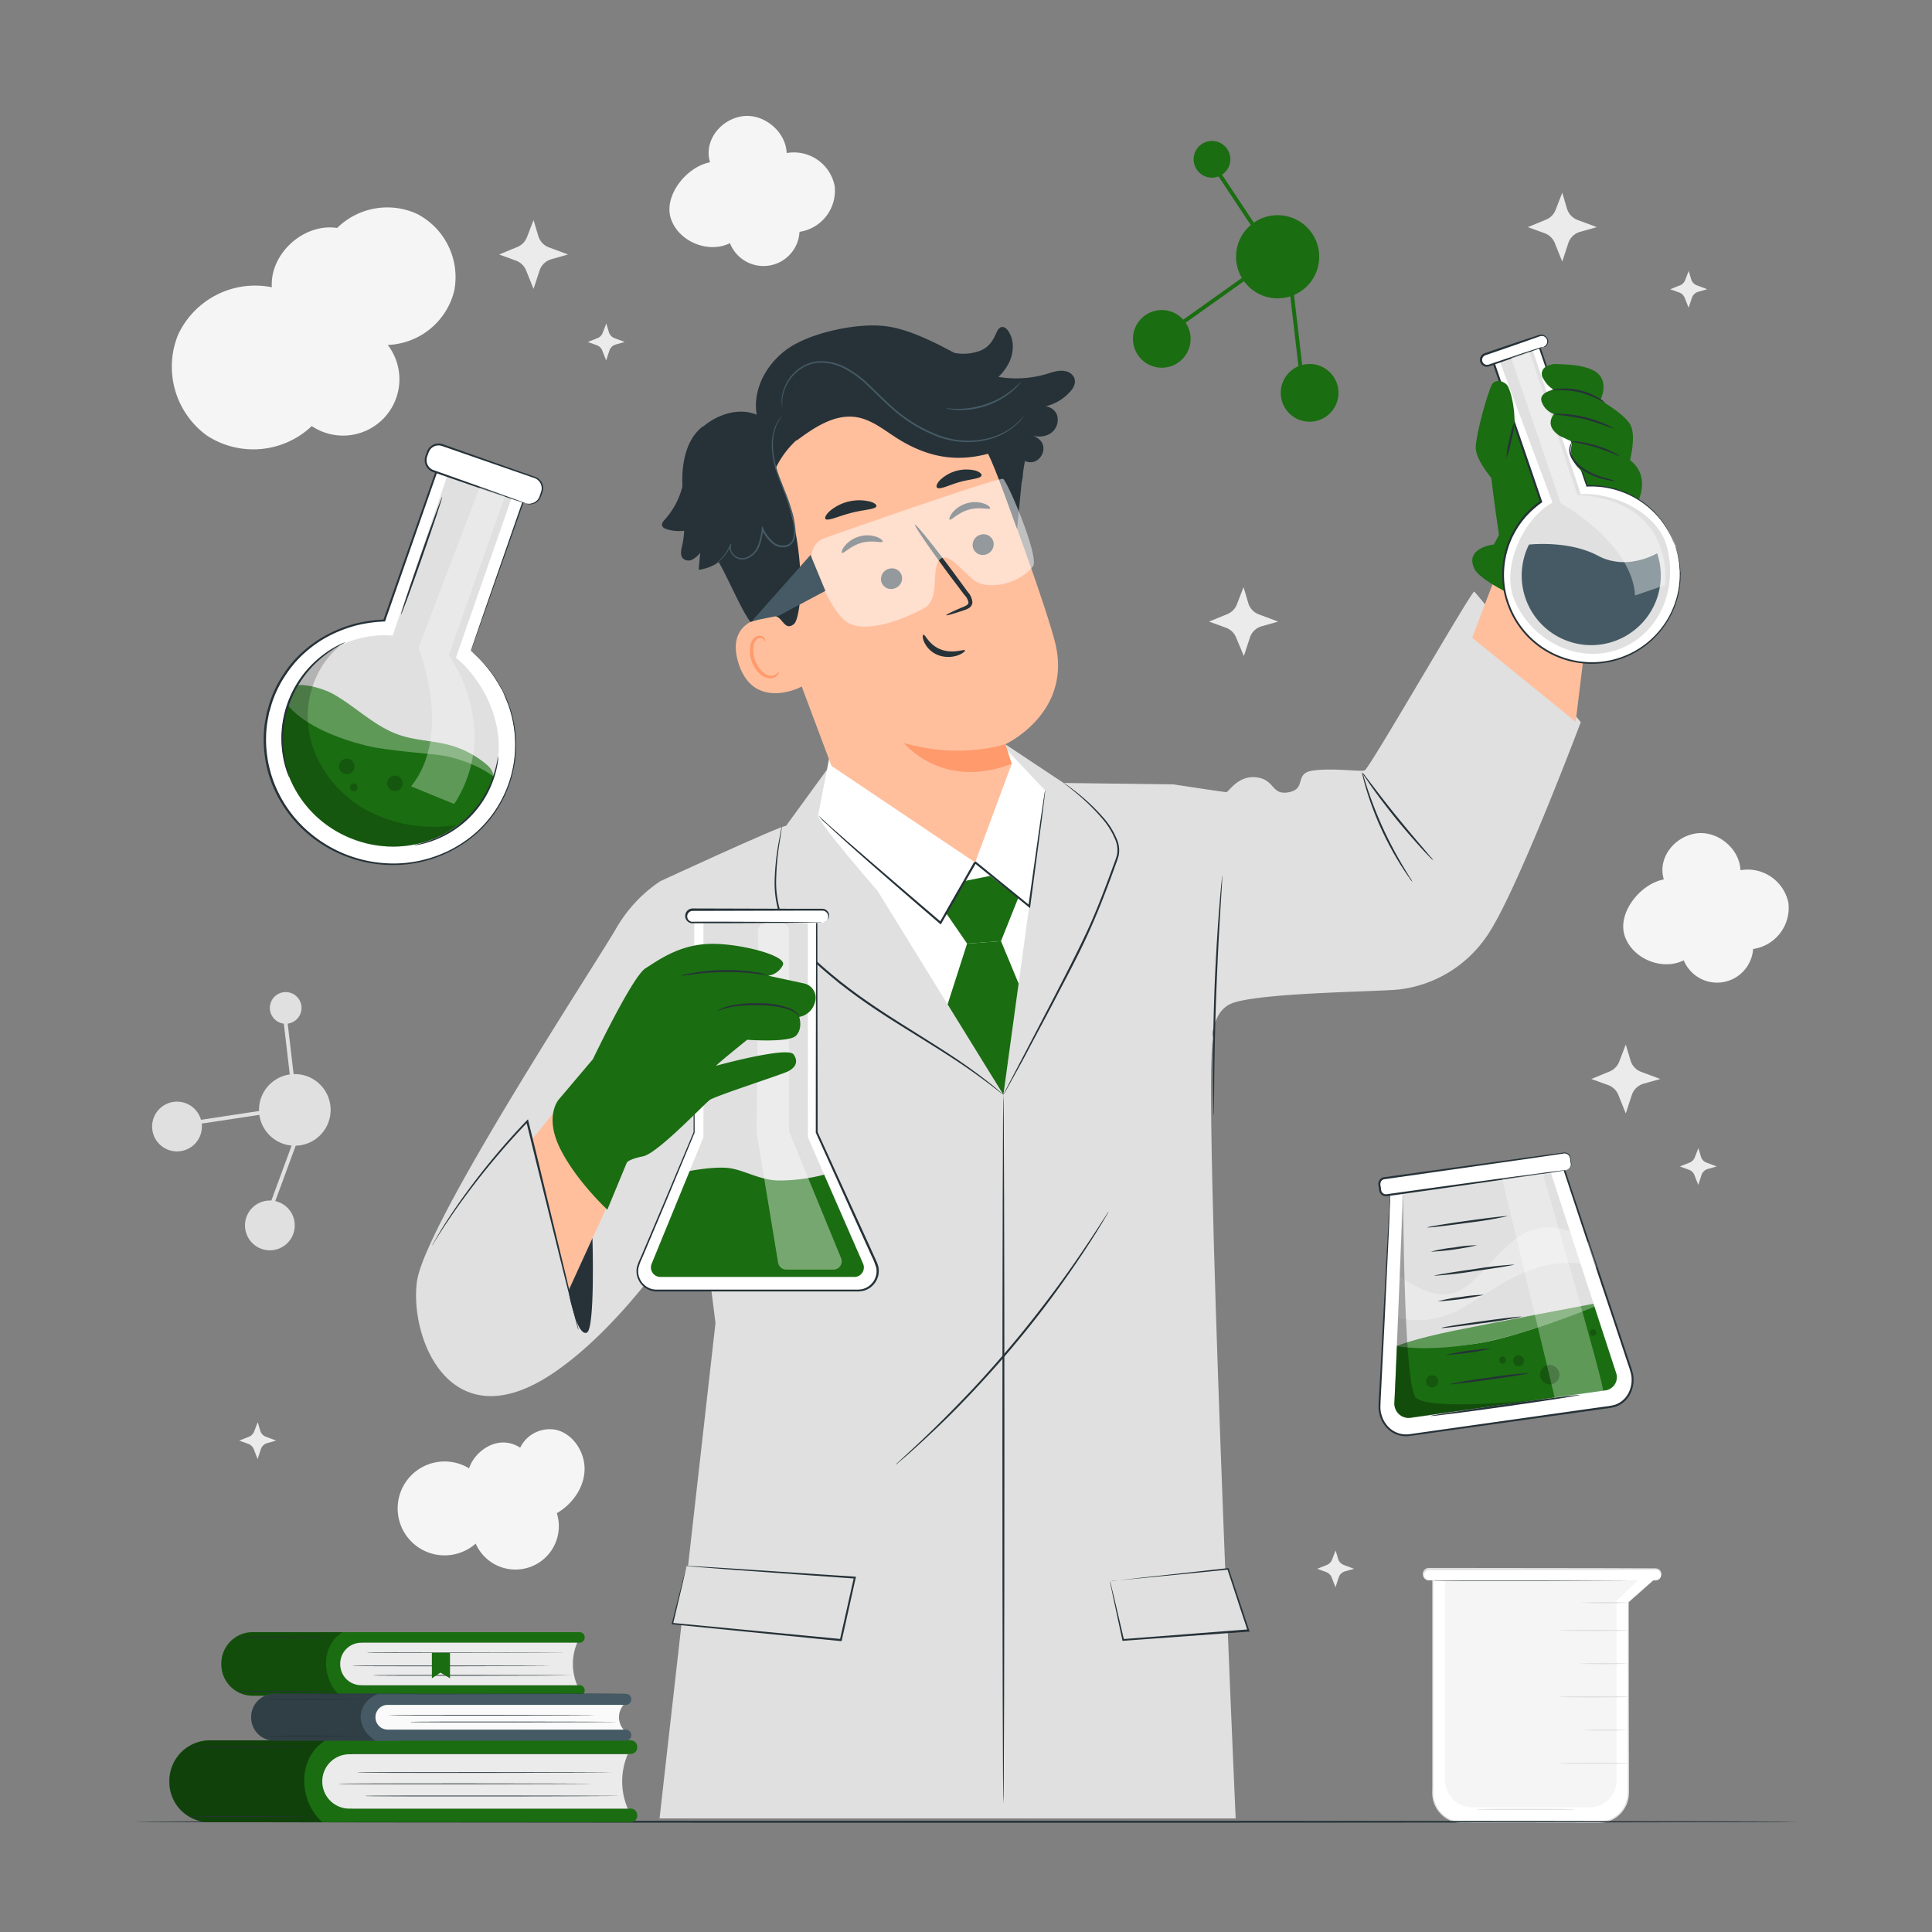 <svg xmlns="http://www.w3.org/2000/svg" viewBox="0 0 500 500"><rect x="0" y="0" width="500" height="500" fill="#808080" stroke="none"/><g id="freepik--background-complete--inject-6"><path d="M50.46,296a6.44,6.44,0,1,1-.18-9.09A6.44,6.44,0,0,1,50.46,296Z" style="fill:#e0e0e0"></path><circle cx="76.28" cy="287.77" r="9.27" transform="matrix(0.03, -1, 1, 0.03, -213.76, 354.89)" style="fill:#e0e0e0"></circle><rect x="45.99" y="288.77" width="25.78" height="1" transform="translate(-42.58 12.05) rotate(-8.6)" style="fill:#e0e0e0"></rect><path d="M76,315.25A6.44,6.44,0,1,1,67.89,311,6.42,6.42,0,0,1,76,315.25Z" style="fill:#e0e0e0"></path><rect x="61.09" y="301.44" width="25.78" height="1" transform="translate(-234.91 267) rotate(-69.78)" style="fill:#e0e0e0"></rect><circle cx="73.95" cy="260.86" r="4.1" transform="translate(-187.93 331.15) rotate(-89.2)" style="fill:#e0e0e0"></circle><rect x="74.22" y="261.77" width="1" height="19.65" transform="translate(-31.16 10.57) rotate(-6.7)" style="fill:#e0e0e0"></rect><path d="M428,408.88H370.82v55.06a7.66,7.66,0,0,0,7.66,7.66h35.28a7.67,7.67,0,0,0,7.67-7.66V414.63h0Z" style="fill:#fff"></path><path d="M428,408.88l-6.5,5.79,0,0c0,8.56,0,23.1.07,41.48q0,3.45,0,7.08a12.52,12.52,0,0,1-.08,1.83,5.78,5.78,0,0,1-.19.92,5.89,5.89,0,0,1-.29.9,7.84,7.84,0,0,1-2.21,3.06,7.92,7.92,0,0,1-3.46,1.7,10,10,0,0,1-2,.16H386.64c-2.87,0-5.76,0-8.72,0a7.81,7.81,0,0,1-6.82-5.21,6.7,6.7,0,0,1-.28-1c-.05-.33-.12-.66-.14-1-.05-.68,0-1.32,0-2V436.06c0-9.68,0-18.81,0-27.18v-.14h.15l57.15.14-57.15.15.14-.15c0,8.37,0,17.5,0,27.18v26.52c0,.65,0,1.32,0,1.95,0,.33.09.64.14,1s.14.63.26.93a7.52,7.52,0,0,0,6.53,5c2.91,0,5.84,0,8.7,0h24.78a23.27,23.27,0,0,0,3.85-.15,7.74,7.74,0,0,0,3.34-1.63,7.63,7.63,0,0,0,2.13-2.94,7.18,7.18,0,0,0,.28-.86,6.68,6.68,0,0,0,.18-.89,11.86,11.86,0,0,0,.08-1.79q0-3.63,0-7.08c0-18.38.06-32.92.07-41.48v0l0,0Z" style="fill:#e0e0e0"></path><path d="M424.09,408.88H374v51.66a7,7,0,0,0,6.72,7.19h30.93a7,7,0,0,0,6.72-7.19V414.27h0Z" style="fill:#f5f5f5"></path><path d="M408.56,430.54a121.5,121.5,0,0,1,12.85,0,121.5,121.5,0,0,1-12.85,0Z" style="fill:#e0e0e0"></path><path d="M408.86,414.78a121.69,121.69,0,0,1,12.86,0,121.69,121.69,0,0,1-12.86,0Z" style="fill:#e0e0e0"></path><path d="M403.48,439.14c0-.1,4-.17,9-.17s9,.07,9,.17-4,.17-9,.17S403.48,439.23,403.48,439.14Z" style="fill:#e0e0e0"></path><path d="M409.17,447.74a110.24,110.24,0,0,1,12.24,0,117.13,117.13,0,0,1-12.24,0Z" style="fill:#e0e0e0"></path><path d="M403.48,456.33c0-.09,4-.16,9-.16s9,.07,9,.16-4,.17-9,.17S403.48,456.43,403.48,456.33Z" style="fill:#e0e0e0"></path><path d="M428,408.88c0,.1-12.79.2-28.57.24s-28.58,0-28.58-.09,12.79-.2,28.57-.24S428,408.79,428,408.88Z" style="fill:#263238"></path><path d="M403.48,421.94c0-.09,4-.17,9-.17s9,.08,9,.17-4,.17-9,.17S403.48,422,403.48,421.94Z" style="fill:#e0e0e0"></path><path d="M428.49,409H369.78a1.42,1.42,0,0,1-1.42-1.41h0a1.42,1.42,0,0,1,1.42-1.41h58.71a1.41,1.41,0,0,1,1.41,1.41h0A1.41,1.41,0,0,1,428.49,409Z" style="fill:#fff"></path><path d="M428.49,409s.11,0,.32-.05a1.38,1.38,0,0,0,.91-1.94,1.33,1.33,0,0,0-.67-.65,2.53,2.53,0,0,0-1.09-.11l-13.53.05-44.65.05a1.24,1.24,0,0,0-.93,2.07,1.24,1.24,0,0,0,.59.37,3,3,0,0,0,.76.05h19.72l20.08,0,13.53.05,3.68,0,1,0h.32a2,2,0,0,1-.32,0l-1,0-3.68,0-13.53.05-20.08,0H369.8a1.4,1.4,0,0,1-.45-.06,1.59,1.59,0,0,1-1-2.16,1.59,1.59,0,0,1,1.45-.94l44.65.05,13.53.05a2.55,2.55,0,0,1,1.14.15,1.4,1.4,0,0,1,.71.71,1.45,1.45,0,0,1-.18,1.51,1.36,1.36,0,0,1-.81.5A1,1,0,0,1,428.49,409Z" style="fill:#e0e0e0"></path><path d="M407.7,468.26c0,.1-5.75.17-12.85.17s-12.85-.07-12.85-.17,5.75-.16,12.85-.16S407.7,468.17,407.7,468.26Z" style="fill:#e0e0e0"></path><path d="M159,87.5l2.66,1-2.31.66a2.41,2.41,0,0,0-1.64,1.57l-.84,2.56-1-2.57a2.41,2.41,0,0,0-1.41-1.37l-2.34-.85,2.53-1A2.41,2.41,0,0,0,156,86.09l.91-2.38.66,2.22A2.44,2.44,0,0,0,159,87.5Z" style="fill:#ebebeb"></path><path d="M439.15,73.85l2.67,1-2.31.66a2.41,2.41,0,0,0-1.64,1.57L437,79.64l-1-2.57a2.44,2.44,0,0,0-1.41-1.37l-2.34-.85,2.53-1a2.39,2.39,0,0,0,1.34-1.36l.91-2.38.66,2.21A2.43,2.43,0,0,0,439.15,73.85Z" style="fill:#ebebeb"></path><path d="M68.79,371.82l2.67,1-2.32.66a2.4,2.4,0,0,0-1.63,1.57l-.84,2.56-1-2.57a2.4,2.4,0,0,0-1.42-1.37l-2.34-.85,2.54-1a2.42,2.42,0,0,0,1.33-1.37l.92-2.38.66,2.22A2.4,2.4,0,0,0,68.79,371.82Z" style="fill:#ebebeb"></path><path d="M142,64l5,1.86-4.31,1.23A4.49,4.49,0,0,0,139.64,70l-1.56,4.77L136.16,70a4.44,4.44,0,0,0-2.63-2.55l-4.36-1.59,4.72-1.94a4.53,4.53,0,0,0,2.49-2.54l1.7-4.43,1.23,4.12A4.51,4.51,0,0,0,142,64Z" style="fill:#ebebeb"></path><path d="M441.63,300.88l2.66,1-2.31.65a2.43,2.43,0,0,0-1.64,1.57l-.83,2.56-1-2.56a2.4,2.4,0,0,0-1.42-1.37l-2.34-.85,2.53-1a2.44,2.44,0,0,0,1.34-1.37l.92-2.38.65,2.21A2.4,2.4,0,0,0,441.63,300.88Z" style="fill:#ebebeb"></path><path d="M347.75,405l2.66,1-2.31.66a2.43,2.43,0,0,0-1.64,1.57l-.83,2.56-1-2.57a2.46,2.46,0,0,0-1.42-1.37l-2.34-.85,2.53-1a2.41,2.41,0,0,0,1.34-1.37l.92-2.38.65,2.22A2.44,2.44,0,0,0,347.75,405Z" style="fill:#ebebeb"></path><path d="M424.67,277.37l5,1.87-4.31,1.22a4.52,4.52,0,0,0-3.05,2.93l-1.56,4.77-1.91-4.79a4.54,4.54,0,0,0-2.64-2.55l-4.36-1.58,4.72-1.94a4.53,4.53,0,0,0,2.49-2.54l1.7-4.44,1.23,4.13A4.47,4.47,0,0,0,424.67,277.37Z" style="fill:#ebebeb"></path><path d="M325.78,159l5,1.87-4.31,1.22a4.47,4.47,0,0,0-3,2.93l-1.56,4.76L319.91,165a4.49,4.49,0,0,0-2.64-2.55l-4.36-1.58,4.73-1.94a4.48,4.48,0,0,0,2.48-2.55l1.71-4.43,1.22,4.12A4.48,4.48,0,0,0,325.78,159Z" style="fill:#ebebeb"></path><path d="M408.26,56.92l5,1.86L408.92,60a4.52,4.52,0,0,0-3.05,2.93l-1.56,4.77-1.92-4.78a4.49,4.49,0,0,0-2.63-2.56l-4.36-1.58,4.72-1.94a4.49,4.49,0,0,0,2.48-2.54l1.71-4.43L405.53,54A4.53,4.53,0,0,0,408.26,56.92Z" style="fill:#ebebeb"></path><path d="M107.94,55.36A18.51,18.51,0,0,0,87.25,59c-8.6-1.32-17.43,6.63-16.9,15.34A22,22,0,0,0,46.09,86.63a22,22,0,0,0,7.51,26.13,22,22,0,0,0,27.08-2.49,14.58,14.58,0,0,0,19.67-21,18.42,18.42,0,0,0,17.2-14A18.42,18.42,0,0,0,107.94,55.36Z" style="fill:#f5f5f5"></path><path d="M216,48.08a10.76,10.76,0,0,0-12.41-8.47c-.22-5.67-6.1-10.44-11.69-9.49s-9.8,6.45-8.14,11.88c-6.13,1.15-12.11,8.71-10.12,14.62s9.68,9.09,15.27,6.31a9.33,9.33,0,0,0,18-2.93A10.76,10.76,0,0,0,216,48.08Z" style="fill:#f5f5f5"></path><path d="M462.84,233.68a10.76,10.76,0,0,0-12.41-8.47c-.22-5.68-6.1-10.44-11.69-9.49s-9.8,6.44-8.14,11.87c-6.13,1.15-12.11,8.71-10.12,14.63s9.68,9.09,15.27,6.31a9.34,9.34,0,0,0,17.95-2.93A10.76,10.76,0,0,0,462.84,233.68Z" style="fill:#f5f5f5"></path><path d="M144,370.06a8.5,8.5,0,0,0-9.38,4.6v0c-5.78-3.71-11.87,1-13.22,5.35a12.15,12.15,0,1,0,1.71,19.47,11.23,11.23,0,0,0,21-7.87c4-2.33,7-6.52,7.17-11.11S148.41,371.16,144,370.06Z" style="fill:#f5f5f5"></path></g><g id="freepik--Table--inject-6"><path d="M465.37,471.47c0,.15-96.43.26-215.36.26s-215.38-.11-215.38-.26,96.41-.26,215.38-.26S465.37,471.33,465.37,471.47Z" style="fill:#263238"></path></g><g id="freepik--Flasks--inject-6"><path d="M121.84,168.43l15.41-44-22.41-7.85-15.41,44A31.48,31.48,0,0,0,70.2,181.36c-5.75,16.38,3.37,34.49,20.36,40.44s35.41-2.51,41.15-18.89A31.49,31.49,0,0,0,121.84,168.43Z" style="fill:#fff"></path><path d="M121.84,168.43l.59.5c.37.35,1,.79,1.63,1.5a31.74,31.74,0,0,1,5.23,6.76c.48.81.91,1.69,1.37,2.62s.87,1.94,1.2,3a29.16,29.16,0,0,1,1.56,7.21,30.8,30.8,0,0,1-10,25.62,32.28,32.28,0,0,1-9.63,5.93,32.82,32.82,0,0,1-11.9,2.3,34,34,0,0,1-24-9.69,32.59,32.59,0,0,1-7.69-11.78A31.88,31.88,0,0,1,68.43,188c.14-1.24.41-2.46.64-3.69.38-1.2.65-2.43,1.12-3.61a29.4,29.4,0,0,1,3.52-6.73,29,29,0,0,1,5.14-5.73A31.18,31.18,0,0,1,85.14,164a34.41,34.41,0,0,1,7-2.65,37,37,0,0,1,7.29-1l-.24.18c5.57-15.86,10.78-30.69,15.45-44l.07-.21.21.07,22.4,7.88.18.07-.06.18-11.35,32.1L123,165.37c-.36,1-.63,1.75-.82,2.28s-.3.78-.3.78.07-.25.24-.77l.78-2.27c.69-2,1.71-5,3-8.75l11.2-32.25.12.24-22.43-7.82.29-.14c-4.65,13.29-9.84,28.13-15.38,44l-.06.17h-.18a36.59,36.59,0,0,0-7.17,1,34.24,34.24,0,0,0-6.89,2.61,30.45,30.45,0,0,0-6.18,4.19,28.26,28.26,0,0,0-5,5.63,29,29,0,0,0-3.47,6.62c-.46,1.15-.72,2.36-1.1,3.54-.22,1.21-.49,2.41-.62,3.63a31.26,31.26,0,0,0,1.78,14.21,32,32,0,0,0,7.56,11.61,33.56,33.56,0,0,0,23.6,9.59,32.61,32.61,0,0,0,11.74-2.25,32,32,0,0,0,9.53-5.83,30.5,30.5,0,0,0,8.47-32.45c-.33-1.08-.79-2-1.17-3s-.88-1.8-1.34-2.6a33.35,33.35,0,0,0-5.13-6.8c-.66-.72-1.26-1.19-1.61-1.55S121.84,168.43,121.84,168.43Z" style="fill:#263238"></path><path d="M118,170.2,132.35,129l-16.62-5.81-14.11,41.3a26.56,26.56,0,0,0-27.2,17.9c-5,14.22,2.93,29.92,17.67,35.09s30.72-2.18,35.7-16.39C131.61,190.15,126.56,177.42,118,170.2Z" style="fill:#e0e0e0"></path><path d="M127.79,201.05c-.34-1.82-1.07-2.56-2.54-3.72a24.85,24.85,0,0,0-8.77-4.45c-4.31-1.19-8.89-1.21-13.11-2.65-6.32-2.14-11.15-7.18-16.94-10.49-2.39-1.37-7-2.77-9.67-2.37a16.78,16.78,0,0,0-2.59,7.39l22.76,14,17,.89,8,2.79Z" style="fill:#1A6D11"></path><g style="opacity:0.3"><path d="M127.79,201.05c-.34-1.82-1.07-2.56-2.54-3.72a24.85,24.85,0,0,0-8.77-4.45c-4.31-1.19-8.89-1.21-13.11-2.65-6.32-2.14-11.15-7.18-16.94-10.49-2.39-1.37-7-2.77-9.67-2.37a16.78,16.78,0,0,0-2.59,7.39l22.76,14,17,.89,8,2.79Z" style="fill:#fff"></path></g><path d="M74.42,182.35c-5,14.22,2.93,29.92,17.67,35.09s30.72-2.18,35.7-16.39c0,0-4.18-3.55-12.21-5.33-3.19-.71-14.65-1.24-20.68-2.73-16.3-4-20.48-10.64-20.48-10.64" style="fill:#1A6D11"></path><rect x="121.71" y="107.1" width="7.13" height="31.24" rx="2.96" transform="translate(-31.97 200.37) rotate(-70.69)" style="fill:#fff"></rect><path d="M136,130.27s.25.07.72.1a2.93,2.93,0,0,0,1.91-.56,2.83,2.83,0,0,0,.91-1.11c.19-.48.39-1.09.57-1.67a2.81,2.81,0,0,0-1.8-3.31l-23.93-8.3a2.73,2.73,0,0,0-3,.87,5,5,0,0,0-.7,1.54,3.19,3.19,0,0,0-.27,1.61,2.75,2.75,0,0,0,1.93,2.27l3.1,1.1,10.73,3.82,7.22,2.61,2,.74a3,3,0,0,1,.67.29,3.65,3.65,0,0,1-.7-.19l-2-.65L126.08,127l-10.76-3.71-3.11-1.08a3.24,3.24,0,0,1-2.27-2.68,3.67,3.67,0,0,1,.28-1.84l.3-.85a3.22,3.22,0,0,1,4.07-1.88l23.88,8.45a3.1,3.1,0,0,1,2,3.72c-.21.64-.4,1.17-.63,1.71a3.08,3.08,0,0,1-1,1.17,3,3,0,0,1-2,.49A1.93,1.93,0,0,1,136,130.27Z" style="fill:#263238"></path><g style="opacity:0.2"><path d="M94,209.19c-7.12-4.23-12.56-11.47-14-19.64s1.53-17.1,7.93-22.37l-.51.09a26.94,26.94,0,0,0-13,15.08c-5,14.22,2.93,29.92,17.67,35.09a28.65,28.65,0,0,0,22.69-1.51,28.2,28.2,0,0,0,3.22-2.42A36.8,36.8,0,0,1,94,209.19Z"></path></g><g style="opacity:0.3"><path d="M124.15,126.1l-15.84,41.57s9,22.37-1.93,35.83l11.16,4.58a32,32,0,0,0,5.15-20.15,38.23,38.23,0,0,0-6.55-18.3l14.53-41.26Z" style="fill:#fff"></path></g><path d="M74.87,201.19a1.51,1.51,0,0,1-.19-.38c-.11-.26-.28-.64-.44-1.14a24.49,24.49,0,0,1-1.08-4.36A27.06,27.06,0,0,1,84,169.17a25.08,25.08,0,0,1,3.84-2.33c.47-.24.86-.38,1.12-.49a1.5,1.5,0,0,1,.4-.14,11.92,11.92,0,0,1-1.42.81,29.51,29.51,0,0,0-3.72,2.44,27.64,27.64,0,0,0-10.67,25.8,29,29,0,0,0,.91,4.35A13.26,13.26,0,0,1,74.87,201.19Z" style="fill:#263238"></path><path d="M128.94,195.78a5.55,5.55,0,0,1-.09,1.33,23.43,23.43,0,0,1-.79,3.56,25.91,25.91,0,0,1-16,16.9,23.85,23.85,0,0,1-3.52,1,5.6,5.6,0,0,1-1.32.17c0-.1,1.87-.38,4.71-1.49a26.82,26.82,0,0,0,15.79-16.67C128.67,197.67,128.84,195.76,128.94,195.78Z" style="fill:#263238"></path><path d="M103.76,159.09c-.13-.05,2.15-6.92,5.11-15.36s5.46-15.23,5.59-15.18-2.15,6.92-5.1,15.36S103.9,159.14,103.76,159.09Z" style="fill:#263238"></path><g style="opacity:0.2"><path d="M91.63,199a2,2,0,1,1-1.22-2.54A2,2,0,0,1,91.63,199Z"></path></g><g style="opacity:0.2"><path d="M104.1,203.38a2,2,0,1,1-1.22-2.54A2,2,0,0,1,104.1,203.38Z"></path></g><g style="opacity:0.2"><path d="M92.52,204.11a1,1,0,1,1-.61-1.27A1,1,0,0,1,92.52,204.11Z"></path></g><path d="M359.79,307.63c0,.4-.72,15.79-1.53,31.48-.46,9-.93,18.12-1.27,24.55-.24,4.57,3.42,8.33,7.54,7.75L417,364.06c4.1-.58,6.58-5.15,5.14-9.46l-17.72-53.22Z" style="fill:#fff"></path><path d="M359.79,307.63l.77-.13,2.31-.34,8.91-1.3,32.58-4.68.17,0,.06.16c3.11,9.33,6.67,20,10.54,31.54,1.93,5.78,3.93,11.8,6,18l.78,2.33a21.82,21.82,0,0,1,.72,2.41,8,8,0,0,1-.67,5,6.63,6.63,0,0,1-3.81,3.42,13.77,13.77,0,0,1-2.55.48l-2.54.36-45.25,6.32-2.6.37a7.31,7.31,0,0,1-2.64,0,6.8,6.8,0,0,1-4.28-2.78,7.13,7.13,0,0,1-1.14-2.27,7.7,7.7,0,0,1-.38-2.46c0-1.64.16-3.21.23-4.77.34-6.24.65-12,.93-17.35,1.14-21,1.78-32.91,1.86-34.33a5.69,5.69,0,0,1,0,.61c0,.42,0,1,0,1.78-.06,1.58-.16,3.88-.27,6.83-.28,6-.69,14.53-1.19,25.13-.26,5.31-.56,11.11-.87,17.35-.07,1.55-.18,3.16-.21,4.75a6.92,6.92,0,0,0,.36,2.33,6.8,6.8,0,0,0,1.08,2.13,6.38,6.38,0,0,0,4,2.59,7,7,0,0,0,2.49,0l2.59-.37L413,364.35l2.54-.35a14.19,14.19,0,0,0,2.45-.46,6.12,6.12,0,0,0,3.52-3.16,7.45,7.45,0,0,0,.62-4.71,19.27,19.27,0,0,0-.7-2.33l-.78-2.34c-2.05-6.19-4.05-12.21-6-18-3.84-11.57-7.37-22.22-10.46-31.56l.22.14L371.93,306l-9,1.2-2.35.31C360.07,307.61,359.79,307.63,359.79,307.63Z" style="fill:#263238"></path><path d="M362.91,309c.08.57-1.34,40.59-2,53.91a3.71,3.71,0,0,0,3.95,4.06l50.87-7.13a3.44,3.44,0,0,0,2.51-4.61l-16.85-51.62Z" style="fill:#e0e0e0"></path><g style="opacity:0.3"><path d="M358.65,340a21.63,21.63,0,0,0,16.85-.08c9.31-3.85,21.51-17.08,37.76-11.91l-2.15-6.46a15.37,15.37,0,0,0-13.92-3.42c-8.48,2-14.48,15.46-21.85,16.73s-16-6.95-16-6.95Z" style="fill:#fff"></path></g><path d="M413.85,341.85l4.35,13.33a3.44,3.44,0,0,1-2.51,4.61l-50.87,7.13a3.71,3.71,0,0,1-3.95-4.06c.18-3.44.41-8.66.65-14.51a90.48,90.48,0,0,0,21.49-.79c11.14-1.86,29.62-9.45,29.62-9.45Z" style="fill:#1A6D11"></path><rect x="356.85" y="301.64" width="49.89" height="4.45" rx="1.49" transform="translate(-38.5 55.97) rotate(-7.98)" style="fill:#fff"></rect><path d="M405.33,302.81a1.78,1.78,0,0,0,.89-.54,1.48,1.48,0,0,0,.3-1.18c-.1-.5-.14-1.13-.31-1.73a1.44,1.44,0,0,0-1.73-.8l-2.63.39-6.41.94-37.14,5.29a1.21,1.21,0,0,0-.9.61,1.56,1.56,0,0,0-.1,1.16c.07.42.11.95.2,1.29a1.25,1.25,0,0,0,.75.76,1.12,1.12,0,0,0,.54.07l.65-.09,1.31-.18,2.59-.36,9.87-1.37,16.71-2.29,11.27-1.49,3.07-.38.8-.09a.79.79,0,0,1,.27,0l-.27.06-.79.14-3,.48L390,305.15l-16.7,2.4-9.86,1.39-2.58.37-1.31.18-.67.09a1.67,1.67,0,0,1-.77-.09A1.75,1.75,0,0,1,357,308.4c-.13-.52-.14-.91-.22-1.38a3.82,3.82,0,0,1-.07-.72,1.73,1.73,0,0,1,1.5-1.64l37.17-5.13,6.42-.87,2.63-.34a1.79,1.79,0,0,1,1.21.13,1.61,1.61,0,0,1,.75.84,16.93,16.93,0,0,1,.27,1.78,1.55,1.55,0,0,1-.37,1.26A1.33,1.33,0,0,1,405.33,302.81Z" style="fill:#263238"></path><path d="M361.52,348.35s4.16-1.8,15-4,35.84-6.92,35.84-6.92l.23.71s-18.42,7.74-31.5,9.74S361.52,348.35,361.52,348.35Z" style="fill:#1A6D11"></path><g style="opacity:0.3"><path d="M361.52,348.35s4.16-1.8,15-4,35.84-6.92,35.84-6.92l.23.71s-18.42,7.74-31.5,9.74S361.52,348.35,361.52,348.35Z" style="fill:#fff"></path></g><path d="M391.9,327.26c0,.14-4.61.9-10.33,1.71a102.77,102.77,0,0,1-10.41,1.19c0-.14,4.61-.91,10.34-1.71A102.43,102.43,0,0,1,391.9,327.26Z" style="fill:#263238"></path><path d="M393.79,340.75a101.77,101.77,0,0,1-10.33,1.71c-5.73.81-10.38,1.34-10.4,1.2s4.6-.91,10.33-1.71S393.77,340.61,393.79,340.75Z" style="fill:#263238"></path><path d="M395.83,355.33c0,.14-4.6.91-10.33,1.71s-10.38,1.34-10.4,1.2a104,104,0,0,1,10.33-1.72A102.75,102.75,0,0,1,395.83,355.33Z" style="fill:#263238"></path><path d="M390.14,314.74a103.33,103.33,0,0,1-10.33,1.72c-5.72.8-10.38,1.33-10.4,1.19s4.6-.91,10.33-1.71S390.12,314.6,390.14,314.74Z" style="fill:#263238"></path><path d="M382.27,322.27a69.68,69.68,0,0,1-12,1.68,35.79,35.79,0,0,1,6-1.09A35.33,35.33,0,0,1,382.27,322.27Z" style="fill:#263238"></path><path d="M384.07,335.1a69.68,69.68,0,0,1-12,1.68,36.37,36.37,0,0,1,6-1.1A35.88,35.88,0,0,1,384.07,335.1Z" style="fill:#263238"></path><path d="M386,349a69.75,69.75,0,0,1-12,1.68A69.75,69.75,0,0,1,386,349Z" style="fill:#263238"></path><g style="opacity:0.3"><path d="M363.14,309l-2.26,54a3.7,3.7,0,0,0,3.95,4l33.88-4.75s-29.3,3.08-32.38-.66S363.14,309,363.14,309Z"></path></g><g style="opacity:0.3"><path d="M388.79,305.13l13.55,56.53,12.57-1.51c.43-1.37-15.65-56.49-15.65-56.49Z" style="fill:#fff"></path></g><path d="M408.9,361c0,.15-8.63,1.48-19.31,3s-19.37,2.6-19.39,2.45,8.62-1.47,19.31-3S408.88,360.87,408.9,361Z" style="fill:#263238"></path><g style="opacity:0.2"><path d="M394.42,352.12a1.41,1.41,0,1,1-1.61-1.35A1.49,1.49,0,0,1,394.42,352.12Z"></path></g><g style="opacity:0.2"><path d="M372.15,357.28A1.49,1.49,0,0,1,371,359a1.56,1.56,0,1,1,1.18-1.73Z"></path></g><g style="opacity:0.2"><path d="M403.6,355.66a2.52,2.52,0,1,1-2.86-2.39A2.64,2.64,0,0,1,403.6,355.66Z"></path></g><g style="opacity:0.2"><path d="M389.7,351.84a.85.85,0,1,1-1.67.23.88.88,0,0,1,.7-1A.9.9,0,0,1,389.7,351.84Z"></path></g><g style="opacity:0.2"><path d="M413.16,344.83a.85.85,0,1,1-1-.8A.89.89,0,0,1,413.16,344.83Z"></path></g></g><g id="freepik--Books--inject-6"><path d="M94,438.85H65.27a8.11,8.11,0,0,1-8-8.22h0a8.11,8.11,0,0,1,8-8.23H94Z" style="fill:#1A6D11"></path><path d="M150,425.14H86V422.4h64a1.34,1.34,0,0,1,1.32,1.37h0A1.35,1.35,0,0,1,150,425.14Z" style="fill:#1A6D11"></path><path d="M150,438.85H86v-2.72h64a1.32,1.32,0,0,1,1.32,1.34h0A1.34,1.34,0,0,1,150,438.85Z" style="fill:#1A6D11"></path><path d="M149.38,436.13h-56a5.42,5.42,0,0,1-5.33-5.5h0a5.43,5.43,0,0,1,5.33-5.49h56A14.07,14.07,0,0,0,149.38,436.13Z" style="fill:#ebebeb"></path><g style="opacity:0.3"><path d="M88,438.85H65.3a8.12,8.12,0,0,1-8-8.22v0h0a8.11,8.11,0,0,1,8-8.21H88.63C82.84,426,83.28,434.66,88,438.85Z"></path></g><path d="M142.58,431.13s-11.49.1-25.69.1-25.69,0-25.69-.1,11.48-.08,25.69-.08S142.58,431.08,142.58,431.13Z" style="fill:#263238"></path><path d="M147.86,433.58s-11.49.1-25.67.1-25.69,0-25.69-.1,11.48-.1,25.69-.1S147.86,433.53,147.86,433.58Z" style="fill:#263238"></path><path d="M146.3,427.67s-11.48.1-25.67.1-25.69,0-25.69-.1,11.48,0,25.69,0S146.3,427.62,146.3,427.67Z" style="fill:#263238"></path><path d="M85.2,437.7s-5.38.1-12,.1-12,0-12-.1,5.4-.1,12-.1S85.2,437.65,85.2,437.7Z" style="fill:#263238"></path><path d="M85.2,423.77s-5.38.1-12,.1-12,0-12-.1,5.4-.1,12-.1S85.2,423.72,85.2,423.77Z" style="fill:#263238"></path><path d="M89.79,471.58H54.13A10.44,10.44,0,0,1,43.84,461h0A10.45,10.45,0,0,1,54.13,450.4H89.79a1.38,1.38,0,0,1,1.38,1.39v18.39a1.38,1.38,0,0,1-1.36,1.4Z" style="fill:#1A6D11"></path><path d="M163.26,453.92H80.92V450.4h82.34a1.66,1.66,0,0,1,1.64,1.69h0a1.67,1.67,0,0,1-1.5,1.82Z" style="fill:#1A6D11"></path><path d="M163.26,471.58H80.92v-3.51h82.34a1.66,1.66,0,0,1,1.64,1.69h0a1.68,1.68,0,0,1-1.5,1.82Z" style="fill:#1A6D11"></path><path d="M162.46,468.07H90.28a7,7,0,0,1-6.87-7v0h0a7,7,0,0,1,6.87-7.07h72.18A17.93,17.93,0,0,0,162.46,468.07Z" style="fill:#ebebeb"></path><g style="opacity:0.4"><path d="M83.43,471.58H54a10.32,10.32,0,0,1-10.17-10.47h0a10.56,10.56,0,0,1,10.4-10.71h30C76.75,455.08,77.31,466.18,83.43,471.58Z"></path></g><path d="M153.68,461.65s-14.76.1-33.07.1-33.08,0-33.08-.1,14.76-.1,33.08-.1S153.68,461.6,153.68,461.65Z" style="fill:#263238"></path><path d="M160.5,464.79s-14.76.11-33.08.11-33.09,0-33.09-.11,14.77-.1,33.09-.1S160.5,464.74,160.5,464.79Z" style="fill:#263238"></path><path d="M158.49,458.73s-14.77.1-33.07.1-33.09,0-33.09-.1,14.77-.1,33.09-.1S158.49,458.68,158.49,458.73Z" style="fill:#263238"></path><path d="M79.8,470.1s-6.94.1-15.48.1-15.49,0-15.49-.1,6.94-.09,15.49-.09S79.8,470.05,79.8,470.1Z" style="fill:#263238"></path><path d="M79.8,452.16s-6.94.1-15.48.1-15.49,0-15.49-.1,6.94-.1,15.49-.1S79.8,452.11,79.8,452.16Z" style="fill:#263238"></path><path d="M103.45,450.49H70.89A6,6,0,0,1,65,444.41h0a6,6,0,0,1,5.88-6.06h32.56Z" style="fill:#455a64"></path><path d="M162,441.22H95.12v-2.87H162a1.41,1.41,0,0,1,1.38,1.43h0A1.42,1.42,0,0,1,162,441.22Z" style="fill:#455a64"></path><path d="M162,450.49H95.12v-2.87H162a1.42,1.42,0,0,1,1.38,1.43h0A1.42,1.42,0,0,1,162,450.49Z" style="fill:#455a64"></path><path d="M161.37,447.62H100.29a3.17,3.17,0,0,1-3.12-3.21h0a3.16,3.16,0,0,1,3.12-3.19h61.08A4.94,4.94,0,0,0,161.37,447.62Z" style="fill:#fafafa"></path><g style="opacity:0.3"><path d="M97.17,450.49H70.84a6,6,0,0,1-5.83-6h0a6,6,0,0,1,5.93-6.11H97.79C91.74,441,92.2,447.38,97.17,450.49Z"></path></g><path d="M154.25,443.92s-12,.08-26.86.08-26.89,0-26.89-.08,12-.1,26.89-.1S154.25,443.85,154.25,443.92Z" style="fill:#263238"></path><path d="M159.78,445.64s-12,.1-26.87.1-26.88,0-26.88-.1,12-.1,26.88-.1S159.78,445.59,159.78,445.64Z" style="fill:#263238"></path><path d="M94.22,449.27s-5.63.1-12.58.1-12.58,0-12.58-.1,5.64-.1,12.58-.1S94.22,449.22,94.22,449.27Z" style="fill:#263238"></path><path d="M94.22,439.78s-5.63.1-12.58.1-12.58,0-12.58-.1,5.64-.1,12.58-.1S94.22,439.73,94.22,439.78Z" style="fill:#263238"></path><path d="M162.6,438.35s-20.65.1-46.14.1-46.14,0-46.14-.1,20.65,0,46.14,0S162.6,438.29,162.6,438.35Z" style="fill:#263238"></path><polygon points="111.77 427.75 111.77 434.34 113.98 432.87 116.46 434.34 116.46 427.75 111.77 427.75" style="fill:#1A6D11"></polygon></g><g id="freepik--Icon--inject-6"><path d="M307.8,89.89a7.46,7.46,0,1,1-4.95-9.32A7.46,7.46,0,0,1,307.8,89.89Z" style="fill:#1A6D11"></path><path d="M340.94,69.59a10.76,10.76,0,1,1-7.14-13.43A10.76,10.76,0,0,1,340.94,69.59Z" style="fill:#1A6D11"></path><line x1="300.81" y1="87.21" x2="325.17" y2="69.86" style="fill:#1A6D11"></line><rect x="298.04" y="78.03" width="29.91" height="1" transform="translate(12.49 196.14) rotate(-35.46)" style="fill:#1A6D11"></rect><path d="M344.28,96.46a7.47,7.47,0,1,1-10.56-.15A7.48,7.48,0,0,1,344.28,96.46Z" style="fill:#1A6D11"></path><line x1="337.01" y1="98.57" x2="333.52" y2="68.87" style="fill:#1A6D11"></line><rect x="334.76" y="68.77" width="1" height="29.91" transform="translate(-7.47 39.59) rotate(-6.68)" style="fill:#1A6D11"></rect><path d="M312.15,45.73a4.75,4.75,0,1,1,6-2.95A4.75,4.75,0,0,1,312.15,45.73Z" style="fill:#1A6D11"></path><line x1="313.82" y1="42.44" x2="326.42" y2="61.43" style="fill:#1A6D11"></line><rect x="319.62" y="40.54" width="1" height="22.79" transform="translate(24.66 185.64) rotate(-33.56)" style="fill:#1A6D11"></rect></g><g id="freepik--Character--inject-6"><path d="M216.34,196l-12.91,17.73c-1.61,0-32.74,14.41-32.74,14.41l14.48,114.24L170.69,470.61h149.1S311.26,280,313.94,268.78L303.7,203l-28.45-.37-15.06-10Z" style="fill:#e0e0e0"></path><path d="M211.74,210.93c-.9.93,15.38,19.64,15.38,19.64l32.56,52.76,10.78-78.8-11-11.62-44.66,2.27Z" style="fill:#fff"></path><path d="M170.69,228.18a36.81,36.81,0,0,0-11.32,12.25c-4.68,8.19-49.52,76.47-51.47,91.27s8.78,41.57,35.3,23.64,49.1-61.55,49.1-61.55Z" style="fill:#e0e0e0"></path><path d="M144.31,286.8c-.84.84-6.55,8-6.55,8l9.5,38.91,10-21.8Z" style="fill:#ffbf9d"></path><path d="M111.82,322.39a6.41,6.41,0,0,1,.38-.71l1.14-2c1-1.73,2.58-4.21,4.64-7.22A184.23,184.23,0,0,1,136.31,290l.32-.33.11.45c.57,2.33,1.17,4.76,1.78,7.24,3.12,12.9,5.95,24.57,8,33.07,1,4.21,1.8,7.62,2.37,10l.62,2.73.15.71a.8.8,0,0,1,0,.25.92.92,0,0,1-.09-.23l-.19-.71c-.18-.66-.42-1.56-.72-2.71l-2.53-10c-2.1-8.49-5-20.15-8.17-33-.61-2.48-1.2-4.92-1.77-7.25l.43.12a197.22,197.22,0,0,0-18.41,22.29c-2.09,3-3.69,5.42-4.76,7.12l-1.22,2A4.6,4.6,0,0,1,111.82,322.39Z" style="fill:#263238"></path><path d="M153.33,320.43s.72,23.73-1.48,24.45c0,0-1.32.9-2.78-3.34-1.6-4.61-2-7.39-1.81-7.82Z" style="fill:#263238"></path><path d="M303.7,203s13.07,2,13.68,2,3-4.43,7.84-3.82S329,206,333.67,205s1-5,6.43-5.63,11.87.4,13.08,0,27.76-46.67,28.36-46.27,27.56,33.8,27.56,33.8S392,232.34,384.56,242.6A32,32,0,0,1,362,256.08c-5.43.6-37.69.8-43.73,3.82s-4.78,14.38-4.78,14.38l-22.09-51.79Z" style="fill:#e0e0e0"></path><path d="M316.31,226.68a2.53,2.53,0,0,1,0,.63l-.09,1.8c-.1,1.63-.24,3.88-.4,6.62-.34,5.59-.76,13.32-1.07,21.86s-.44,16.28-.51,21.88c0,2.75-.06,5-.08,6.63,0,.74,0,1.34,0,1.81a3.15,3.15,0,0,1-.05.63,2.64,2.64,0,0,1-.06-.63c0-.47,0-1.07-.06-1.81,0-1.56-.07-3.83-.09-6.63,0-5.61.06-13.35.36-21.9s.79-16.27,1.22-21.86c.22-2.8.41-5.05.57-6.61.07-.74.14-1.33.19-1.8A2.82,2.82,0,0,1,316.31,226.68Z" style="fill:#263238"></path><path d="M259.68,466.76c-.14,0-.26-41.06-.26-91.71s.12-91.72.26-91.72.26,41.06.26,91.72S259.82,466.76,259.68,466.76Z" style="fill:#263238"></path><path d="M259.68,283.33s-.08,0-.21-.14l-.59-.45L256.64,281c-2-1.5-4.85-3.65-8.54-6.1s-8.18-5.23-13.16-8.32-10.45-6.55-15.85-10.67l-2-1.54-1.92-1.59c-1.28-1.05-2.5-2.12-3.69-3.2a47.78,47.78,0,0,1-6.29-6.76,22.8,22.8,0,0,1-3.83-7.43,26.27,26.27,0,0,1-.89-7.23,64.39,64.39,0,0,1,1.11-10.46c.22-1.19.39-2.13.52-2.81l.15-.73a1.23,1.23,0,0,1,.07-.25,1,1,0,0,1,0,.26c0,.19-.06.44-.1.73-.1.69-.24,1.63-.42,2.83a69.66,69.66,0,0,0-.94,10.43,26.14,26.14,0,0,0,.93,7.11,22.68,22.68,0,0,0,3.81,7.26,47.42,47.42,0,0,0,6.25,6.68c1.18,1.06,2.4,2.13,3.67,3.17l1.92,1.58,2,1.54c5.37,4.1,10.82,7.55,15.78,10.67s9.45,5.91,13.12,8.42,6.52,4.7,8.45,6.25c1,.79,1.69,1.42,2.19,1.85l.55.49C259.63,283.26,259.69,283.33,259.68,283.33Z" style="fill:#263238"></path><path d="M259.68,283.33a.67.67,0,0,1,.09-.22c.09-.17.19-.38.31-.64l1.24-2.41c1.12-2.13,2.69-5.15,4.63-8.85l6.84-13.14c2.54-4.95,5.39-10.39,8.13-16.19s4.89-11.56,6.82-16.79c.46-1.3,1-2.59,1.33-3.81a6.88,6.88,0,0,0-.31-3.66,19.79,19.79,0,0,0-3.52-5.8,55.34,55.34,0,0,0-7.14-6.93c-.9-.75-1.62-1.31-2.11-1.69l-.56-.44a1.22,1.22,0,0,1-.18-.16s.08,0,.21.12l.59.39c.51.36,1.25.9,2.18,1.63a51.15,51.15,0,0,1,7.29,6.84,19.55,19.55,0,0,1,3.64,5.9,7.21,7.21,0,0,1,.36,3.9c-.36,1.33-.87,2.55-1.33,3.88-1.91,5.24-4.11,11-6.79,16.84s-5.62,11.24-8.18,16.19-5,9.38-6.94,13.09-3.63,6.66-4.78,8.77l-1.32,2.37-.36.61C259.74,283.27,259.69,283.34,259.68,283.33Z" style="fill:#263238"></path><path d="M365.54,228.22a5.28,5.28,0,0,1-.78-1c-.47-.64-1.12-1.59-1.89-2.78a82.05,82.05,0,0,1-5.32-9.75,81.18,81.18,0,0,1-3.94-10.39c-.41-1.36-.7-2.47-.88-3.24a6.22,6.22,0,0,1-.23-1.22,5.18,5.18,0,0,1,.43,1.16c.23.76.58,1.85,1,3.19A104.71,104.71,0,0,0,358,214.51a106.77,106.77,0,0,0,5.16,9.77c.73,1.22,1.33,2.19,1.75,2.87A5.66,5.66,0,0,1,365.54,228.22Z" style="fill:#263238"></path><path d="M370.93,222.65a4.32,4.32,0,0,1-.85-.77c-.52-.53-1.26-1.3-2.15-2.27-1.8-2-4.2-4.69-6.74-7.83s-4.72-6.06-6.25-8.22c-.76-1.08-1.36-2-1.77-2.58a5,5,0,0,1-.58-1,4.24,4.24,0,0,1,.75.87l1.9,2.48c1.6,2.1,3.82,5,6.35,8.11s4.89,5.91,6.61,7.91l2,2.38A4.52,4.52,0,0,1,370.93,222.65Z" style="fill:#263238"></path><polygon points="249.64 228 256.21 226.68 263.55 232.3 259.06 243.56 250.28 244.2 244.88 236.35 249.64 228" style="fill:#1A6D11"></polygon><path d="M270.46,204.53a3.37,3.37,0,0,1,0,.56c-.05.4-.11.95-.19,1.63-.18,1.47-.44,3.54-.77,6.16-.71,5.32-1.7,12.83-2.88,21.73l-.05.41-.33-.26-14-11.36.38-.08-3,5.19c-2.06,3.62-4.06,7.14-6,10.48l-.15.27-.23-.2c-9.19-7.89-17.16-14.83-22.8-19.85-2.81-2.51-5-4.53-6.55-6a12,12,0,0,1-2.2-2.32s0,.06.14.16a5.66,5.66,0,0,0,.43.43c.39.37,1,.91,1.75,1.6,1.54,1.39,3.8,3.37,6.65,5.85,5.69,4.94,13.7,11.83,22.91,19.7l-.39.07c1.9-3.35,3.9-6.87,6-10.48l2.95-5.19.16-.27.23.19,14,11.4-.38.15c1.25-8.88,2.31-16.38,3.06-21.7.39-2.61.69-4.68.91-6.14.11-.68.19-1.22.26-1.62A3,3,0,0,1,270.46,204.53Z" style="fill:#263238"></path><polygon points="250.28 244.2 245.24 259.93 259.68 283.33 263.62 254.55 259.06 243.56 250.28 244.2" style="fill:#1A6D11"></polygon><polygon points="177.62 405.27 173.96 420.21 217.6 424.48 221.22 408.32 177.62 405.27" style="fill:#e0e0e0"></polygon><path d="M177.62,405.27h.2l.62,0,2.4.13,9.06.56,31.33,2.08.3,0-.07.29c-1.09,4.91-2.27,10.19-3.49,15.65l-.11.51-.05.22-.23,0L174,420.38l-.2,0,.05-.19,2.78-11c.33-1.24.58-2.22.76-2.92.09-.3.15-.55.2-.74l.08-.24a1.1,1.1,0,0,1-.05.28c0,.2-.1.46-.17.78-.16.71-.39,1.7-.68,3-.61,2.6-1.49,6.31-2.59,10.95L174,420l43.65,4.18-.28.2c0-.16.07-.33.11-.5,1.23-5.46,2.41-10.74,3.51-15.65l.23.3L190,406.28l-9.1-.71-2.45-.2-.64-.06Z" style="fill:#263238"></path><polygon points="287.21 409.28 290.62 424.48 323.05 422.04 317.77 406.08 287.21 409.28" style="fill:#e0e0e0"></polygon><path d="M287.21,409.28a3.49,3.49,0,0,1,.55-.09l1.65-.2,6.27-.72,22.07-2.43.19,0,.06.19c1.64,4.92,3.43,10.31,5.3,15.95l.1.31-.33,0-.28,0-32.16,2.35h-.16l0-.16c-1-4.69-1.82-8.51-2.4-11.2-.26-1.28-.47-2.29-.63-3l-.15-.77c0-.17,0-.26,0-.25a1.33,1.33,0,0,1,.09.28l.2.8c.17.74.42,1.75.73,3,.62,2.65,1.49,6.41,2.57,11l-.2-.15,32.15-2.49.28,0-.23.34c-1.86-5.64-3.63-11-5.26-16l.26.17-21.92,2.16-6.35.6-1.7.15Z" style="fill:#263238"></path><path d="M286.93,313.54a5.87,5.87,0,0,1-.42.77l-1.28,2.15c-1.11,1.87-2.79,4.54-4.94,7.78s-4.79,7.06-7.84,11.21-6.56,8.59-10.38,13.14-7.64,8.74-11.18,12.48-6.86,7-9.7,9.65-5.17,4.78-6.82,6.2l-1.91,1.63a8.56,8.56,0,0,1-.68.54,4.1,4.1,0,0,1,.61-.62l1.84-1.71c1.61-1.46,3.91-3.61,6.71-6.31s6.06-6,9.6-9.71,7.3-7.95,11.13-12.48,7.3-9,10.39-13.1,5.75-7.9,7.93-11.12,3.91-5.85,5.07-7.69l1.37-2.1A5.16,5.16,0,0,1,286.93,313.54Z" style="fill:#263238"></path><path d="M388.74,145.5c-.68.54-7.73,19.57-7.73,19.57l26.77,21.74L411.42,157Z" style="fill:#ffbf9d"></path><path d="M388.6,137.26l-2,3.65s-7.7.81-5,6.34,32.54,16.47,32.54,16.47L415.2,151Z" style="fill:#1A6D11"></path><path d="M423.83,130s3.27-6.16-1.31-10.34l-.66-.61c.39-1.61,1.54-7-.12-9.47-2-2.88-7.59-6-7.59-6s2.35-4.45-.79-7.07S402,94.28,402,94.28l-10.08,3.4c-.39,0-3.14,0-4.06,6s-2.09,15.7-2,18.58S388,138.9,388,138.9l25.26,11.91s11.52-12.95,11.91-16.36S423.83,130,423.83,130Z" style="fill:#1A6D11"></path><path d="M433.61,141.28a22.92,22.92,0,0,0-22.87-15.48L398,88.5,386.1,92.56l12.75,37.3a22.92,22.92,0,1,0,34.76,11.42Z" style="fill:#fff"></path><path d="M433.61,141.28s.06.16.16.48.25.83.44,1.45.3,1.46.49,2.42c.08.49.1,1,.15,1.57,0,.29,0,.58.08.87s0,.61,0,.93a23,23,0,0,1-9.66,18.53A23.1,23.1,0,0,1,390.34,157a22.72,22.72,0,0,1-1.3-4.72,23.14,23.14,0,0,1-.24-5,21.58,21.58,0,0,1,.28-2.52,24.43,24.43,0,0,1,.58-2.5,23.23,23.23,0,0,1,5-9.1,24.26,24.26,0,0,1,4-3.55l-.1.29c-1-2.92-2.06-6-3.14-9.17-3.32-9.75-6.55-19.2-9.59-28.12l-.09-.24.24-.08,11.89-4.06.23-.07.08.22c4.89,14.39,9.21,27.09,12.68,37.32l-.17-.12a23.21,23.21,0,0,1,12,2.75,23,23,0,0,1,7.13,6,23.59,23.59,0,0,1,3,5c.25.62.42,1.1.53,1.42s.17.49.17.49-.08-.16-.21-.48l-.58-1.39a24.92,24.92,0,0,0-3.06-4.95,23,23,0,0,0-19-8.49h-.13l0-.13L397.76,88.58l.31.15L386.18,92.8l.16-.32c3.05,8.93,6.28,18.37,9.62,28.12l3.13,9.18.06.18-.16.11a25.48,25.48,0,0,0-3.92,3.47,23.11,23.11,0,0,0-3,4.21,21.7,21.7,0,0,0-1.94,4.69,22.87,22.87,0,0,0-.63,9.8,22.39,22.39,0,0,0,1.28,4.62A22.74,22.74,0,0,0,434.72,149c0-.32,0-.62,0-.92s0-.59-.06-.86c0-.56-.06-1.09-.12-1.57-.18-1-.27-1.77-.44-2.41s-.3-1.11-.4-1.46S433.61,141.28,433.61,141.28Z" style="fill:#263238"></path><path d="M431.4,141.53c-2.3-8.79-13.65-14.11-22.3-13.66L396.69,90.73l-8.51,2.91,13.6,36.42c-7.71,4.25-13.41,17-9.82,25.31,4.47,10.44,16.15,16.36,26.55,12.81S434.41,153.09,431.4,141.53Z" style="fill:#e0e0e0"></path><path d="M399.49,89.77l-14.11,4.82a1.53,1.53,0,0,1-1.95-1h0a1.53,1.53,0,0,1,1-2l14.11-4.82a1.53,1.53,0,0,1,1.95.95h0A1.54,1.54,0,0,1,399.49,89.77Z" style="fill:#fff"></path><path d="M399.49,89.77s.13-.07.33-.22a1.48,1.48,0,0,0,.57-.9,1.43,1.43,0,0,0-.59-1.46,1.36,1.36,0,0,0-1-.23,12.41,12.41,0,0,0-1.18.39c-3.36,1.2-8,2.82-13.18,4.58a1.29,1.29,0,0,0-.86,1.3,1.28,1.28,0,0,0,1,1.16,1.39,1.39,0,0,0,.8-.07l.89-.3,1.72-.58,5.95-2,4-1.29a9.12,9.12,0,0,1,1.5-.41,9,9,0,0,1-1.43.6l-4,1.44-5.92,2.09-1.71.59-.89.31a1.83,1.83,0,0,1-1.07.09,1.79,1.79,0,0,1-.19-3.45c5.16-1.76,9.84-3.33,13.23-4.44a10.2,10.2,0,0,1,1.26-.37A1.69,1.69,0,0,1,400,87a1.64,1.64,0,0,1,.62,1.74,1.58,1.58,0,0,1-.71,1A.74.74,0,0,1,399.49,89.77Z" style="fill:#263238"></path><path d="M391.56,112c.88-2.66.22-8.64-1.22-11.86-.68-1.51-3.41-2.22-4.24-.6-1.16,2.27-4,12.35-4.18,16.12s5.64,9.91,5.64,9.91l4.29-6.48S390.67,114.68,391.56,112Z" style="fill:#1A6D11"></path><path d="M389.85,118.54a22.19,22.19,0,0,1,.79-4.75,22.79,22.79,0,0,1,1.3-4.64,22.1,22.1,0,0,1-.79,4.75A22.54,22.54,0,0,1,389.85,118.54Z" style="fill:#263238"></path><path d="M428.86,143.18a18,18,0,1,1-33.16-2.24s10.23-1.2,17.85,2.88S428.86,143.18,428.86,143.18Z" style="fill:#455a64"></path><g style="opacity:0.4"><path d="M391.07,92.59c.12.26,12.84,37.62,12.84,37.62s18.41,10.16,19.25,23.89l7.75-2.66s3-21.84-22.68-23.33L395.82,91Z" style="fill:#fff"></path></g><path d="M400.42,94.73a2.16,2.16,0,0,0-1,3.29c1.33,2.37,2.78,2.81,2.78,2.81s-4.15.66-3.19,3.21a5.06,5.06,0,0,0,3.19,3.11s-2.78,2.88,1.44,5.65l3.32,1.55a6.46,6.46,0,0,0,1.66,6.87l3.22,3.43s9.75,2.66,9.64.67-.11-4.54-3.44-6.1c0,0,2.77-6.57-.22-9.93a61.21,61.21,0,0,0-6.43-6.13s3.11-2.07-.44-5.14S403.08,93.4,400.42,94.73Z" style="fill:#1A6D11"></path><path d="M415.48,104.35a28.07,28.07,0,0,0-6.77-2.85,27.56,27.56,0,0,0-7.32-.47,6.09,6.09,0,0,1,2.15-.44,17.08,17.08,0,0,1,5.29.4,16.82,16.82,0,0,1,4.91,2A6.22,6.22,0,0,1,415.48,104.35Z" style="fill:#263238"></path><path d="M417.71,111a80.56,80.56,0,0,0-7.81-2.57,80.09,80.09,0,0,0-8.12-1.22,9,9,0,0,1,2.43-.1,31.4,31.4,0,0,1,5.82.81,31,31,0,0,1,5.55,1.9A8.69,8.69,0,0,1,417.71,111Z" style="fill:#263238"></path><path d="M419.11,118c-.07.15-2.65-1.17-6.05-2.2s-6.27-1.39-6.25-1.55a6.41,6.41,0,0,1,1.91.08,27.71,27.71,0,0,1,4.49,1,25.85,25.85,0,0,1,4.27,1.7A6.39,6.39,0,0,1,419.11,118Z" style="fill:#263238"></path><path d="M418,124.51a10.6,10.6,0,0,1-2.51-.41,17.7,17.7,0,0,1-5.72-2.29c-2-1.34-3.47-3.26-3.63-4.93a3.28,3.28,0,0,1,.32-1.88c.22-.41.43-.56.45-.54a3.91,3.91,0,0,0-.41,2.37c.23,1.49,1.62,3.26,3.56,4.54a20.17,20.17,0,0,0,5.53,2.37A15.74,15.74,0,0,1,418,124.51Z" style="fill:#263238"></path><path d="M179.68,236.79V293L165.31,327a5,5,0,0,0,4.65,7h52.11a5.05,5.05,0,0,0,4.6-7.13L211.37,293V236.79Z" style="fill:#fff"></path><path d="M179.68,236.79l.53,0h1.59l6.2,0,23.37-.09h.16v.16c0,14.59.05,34,.08,56.25l0-.1L223,318c1,2.18,2,4.39,3,6.6l.75,1.67a7.5,7.5,0,0,1,.62,1.8,5.69,5.69,0,0,1-.05,1.93,5.82,5.82,0,0,1-.73,1.79,6,6,0,0,1-1.33,1.42,5.71,5.71,0,0,1-1.76.84,7.51,7.51,0,0,1-1.93.18h-46c-1.95,0-3.86,0-5.79,0a5.26,5.26,0,0,1-4.63-3.22,5.15,5.15,0,0,1-.36-2.87,13.08,13.08,0,0,1,1-2.66l2.13-5,4.11-9.69L179.5,293l0,.08c0-17.22.08-31.3.11-41.09,0-4.86,0-8.65,0-11.25,0-1.27,0-2.25,0-2.92s0-1,0-1,0,.36,0,1,0,1.67,0,3c0,2.61,0,6.42.05,11.3,0,9.76.06,23.8.11,41v0l0,0L172.34,311l-4.09,9.69-2.12,5a12.23,12.23,0,0,0-.92,2.55,4.65,4.65,0,0,0,.33,2.6,4.77,4.77,0,0,0,4.2,2.91c1.88,0,3.83,0,5.77,0h46a7.1,7.1,0,0,0,1.8-.16,5.49,5.49,0,0,0,1.58-.76,5.21,5.21,0,0,0,1.2-1.28,4.76,4.76,0,0,0,.71-3.36,19,19,0,0,0-1.33-3.33c-1-2.22-2-4.42-3-6.61l-11.34-25.12,0,0v0c0-22.27.06-41.66.08-56.25l.16.16-23.28-.09-6.23,0h-1.62Z" style="fill:#263238"></path><path d="M182.05,238.87V294.3L168.66,327a2.46,2.46,0,0,0,2.19,3.42h50.33a2.45,2.45,0,0,0,2.16-3.47L209.07,294.3V238.87Z" style="fill:#e0e0e0"></path><path d="M213.29,304l10.05,23a2.45,2.45,0,0,1-2.16,3.47H170.85a2.46,2.46,0,0,1-2.19-3.42l9.83-24s6.41-1.27,10.32-.73,8,3.19,12.88,3.19A46.57,46.57,0,0,0,213.29,304Z" style="fill:#1A6D11"></path><path d="M212.78,238.87H179.24a1.66,1.66,0,0,1-1.66-1.67h0a1.66,1.66,0,0,1,1.66-1.67h33.54a1.67,1.67,0,0,1,1.67,1.67h0A1.67,1.67,0,0,1,212.78,238.87Z" style="fill:#fff"></path><path d="M212.78,238.87a3.27,3.27,0,0,0,.74-.23,1.61,1.61,0,0,0,.77-1.84,1.54,1.54,0,0,0-1-1.06,2.74,2.74,0,0,0-.88-.07h-1l-4.73,0-27.41.07a1.42,1.42,0,0,0-1,2.43,1.47,1.47,0,0,0,.72.37,9,9,0,0,0,.92,0h1.91l7.28,0,12.33.05,8.3.09,2.26,0a4,4,0,0,1,.79.06,6.93,6.93,0,0,1-.79,0l-2.26.05-8.3.08-12.33.06h-9.19a7.09,7.09,0,0,1-1,0,1.92,1.92,0,0,1-1.45-2.59,1.94,1.94,0,0,1,1.8-1.23l27.41.08,4.73,0h1a2.69,2.69,0,0,1,1,.11,1.77,1.77,0,0,1,1.12,1.24,1.74,1.74,0,0,1-.2,1.32,1.71,1.71,0,0,1-.73.66A1.26,1.26,0,0,1,212.78,238.87Z" style="fill:#263238"></path><g style="opacity:0.4"><path d="M196.14,241c.2,9.69-.3,48.7-.34,51.68a2.22,2.22,0,0,0,0,.37l5.57,33.74a2.13,2.13,0,0,0,2.09,1.78h12.22a2.14,2.14,0,0,0,2-2.94l-13.29-32.38a2.19,2.19,0,0,1-.16-.8V241a2.12,2.12,0,0,0-2.12-2.12h-3.84A2.13,2.13,0,0,0,196.14,241Z" style="fill:#fff"></path></g><path d="M144.6,284.56l8.84-10.44s10.23-21.4,13.59-23.51,8.42-5.89,16-6.31,20.83,2.95,19.57,5.47a5,5,0,0,1-3.79,2.74l9.26,2A3.78,3.78,0,0,1,211,259a5.18,5.18,0,0,1-4.16,4.18s1,3-.84,4.86-12.63,1.05-12.63,1.05-8.62,6.94-8,6.73,18.51-5.05,20-2.94.21,3.57-1.48,4.41-18.72,6.32-20.19,7.37-13.47,13.82-17.26,14.59-4.21,1.61-4.21,1.61l-5.05,12.2s-8-7.36-12.2-15.78S144.6,284.56,144.6,284.56Z" style="fill:#1A6D11"></path><path d="M176.24,252.51a2.79,2.79,0,0,1,.86-.26c.57-.14,1.38-.33,2.4-.49a51.45,51.45,0,0,1,8-.71,46,46,0,0,1,8.05.57,9.4,9.4,0,0,1,3.22.89,7.1,7.1,0,0,1-.87-.16c-.57-.1-1.39-.24-2.4-.37a61.2,61.2,0,0,0-8-.41,69.32,69.32,0,0,0-8,.56A33,33,0,0,1,176.24,252.51Z" style="fill:#263238"></path><path d="M185.64,261.58s.28-.13.79-.4a10.78,10.78,0,0,1,2.27-.83,29.72,29.72,0,0,1,7.92-.69,21.21,21.21,0,0,1,7.83,1.32,5.17,5.17,0,0,1,2,1.42c.37.46.4.82.36.82a4.42,4.42,0,0,0-.51-.69,5.68,5.68,0,0,0-2-1.21,23.64,23.64,0,0,0-7.71-1.14,34.81,34.81,0,0,0-7.82.53C186.83,261.12,185.7,261.75,185.64,261.58Z" style="fill:#263238"></path><path d="M215.19,198.22,195.61,146c-7.14-18.84-2.13-38.69,16.89-45.31l1.8-.51a36,36,0,0,1,43.57,22.07c6.1,16.36,12.62,34.51,15.06,43.53,5,18.66-12.74,26.82-12.74,26.82s-.15-.28,1.63,5.1l-9.45,25.51h0Z" style="fill:#ffbf9d"></path><path d="M260.19,192.58s-11.52,4-26.24-.29c0,0,9.79,12.33,27.87,5.39Z" style="fill:#ff9a6c"></path><path d="M257.05,140.05a2.77,2.77,0,0,1-1.8,3.41,2.65,2.65,0,0,1-3.42-1.62,2.76,2.76,0,0,1,1.8-3.41A2.65,2.65,0,0,1,257.05,140.05Z" style="fill:#263238"></path><path d="M256.24,131.56c-.23.44-2.66-.48-5.52.34s-4.54,2.84-4.95,2.58c-.2-.12,0-.84.69-1.76a7.5,7.5,0,0,1,3.84-2.49,7.23,7.23,0,0,1,4.52.16C255.89,130.82,256.36,131.36,256.24,131.56Z" style="fill:#263238"></path><path d="M233.34,148.87a2.75,2.75,0,0,1-1.8,3.4,2.63,2.63,0,0,1-3.42-1.61,2.76,2.76,0,0,1,1.8-3.41A2.65,2.65,0,0,1,233.34,148.87Z" style="fill:#263238"></path><path d="M228.42,140.16c-.23.44-2.67-.47-5.52.34s-4.55,2.84-5,2.58c-.19-.11,0-.83.69-1.75a7.57,7.57,0,0,1,3.84-2.5A7.37,7.37,0,0,1,227,139C228.06,139.42,228.54,140,228.42,140.16Z" style="fill:#263238"></path><path d="M244.9,159.22c-.06-.16,1.63-1,4.4-2.16.71-.28,1.36-.62,1.34-1.15a3.91,3.91,0,0,0-1.1-2l-3.73-4.94c-5.24-7.07-9.26-12.95-9-13.16s4.76,5.34,10,12.4c1.28,1.75,2.5,3.41,3.66,5a4.39,4.39,0,0,1,1.19,2.75,1.93,1.93,0,0,1-.9,1.41,5.4,5.4,0,0,1-1.19.53C246.75,158.85,245,159.37,244.9,159.22Z" style="fill:#263238"></path><path d="M226.81,131c-.18.84-3.17.86-6.57,1.75s-6.06,2.2-6.62,1.55c-.25-.32.14-1.14,1.16-2.07a11.84,11.84,0,0,1,10-2.51C226.16,130,226.88,130.57,226.81,131Z" style="fill:#263238"></path><path d="M254,123.12c-.4.82-2.91.85-5.71,1.65s-5,2-5.76,1.46c-.33-.25-.16-1,.69-1.93a9.9,9.9,0,0,1,9.24-2.51C253.64,122.16,254.16,122.73,254,123.12Z" style="fill:#263238"></path><path d="M201,159.32c-.36,0-13.85-.16-9.84,12.44s16.93,5.9,16.84,5.53S201,159.32,201,159.32Z" style="fill:#ffbf9d"></path><path d="M201.56,173.82c-.07,0-.17.22-.49.51a2.33,2.33,0,0,1-1.63.56c-1.48-.07-3.28-1.83-4.06-4.08a7.65,7.65,0,0,1-.39-3.33,2.68,2.68,0,0,1,1.12-2.21,1.18,1.18,0,0,1,1.49.18c.28.3.28.58.35.58s.2-.3-.06-.78a1.52,1.52,0,0,0-.75-.64,1.75,1.75,0,0,0-1.32.07,3.24,3.24,0,0,0-1.67,2.68,7.83,7.83,0,0,0,.36,3.76c.89,2.51,2.94,4.47,4.93,4.42a2.47,2.47,0,0,0,1.9-1C201.64,174.13,201.61,173.83,201.56,173.82Z" style="fill:#ff9a6c"></path><path d="M277.79,97.37a3.14,3.14,0,0,0-2-1.3c-1.71-.4-3.34.24-4.95.72a27.75,27.75,0,0,1-12.45.75,13.61,13.61,0,0,0,2.63-3.45c1.4-2.68,1.59-6.16-.21-8.59a1.85,1.85,0,0,0-1.37-.89c-.9,0-1.36,1-1.73,1.86-1.21,2.69-2.66,4.14-5.55,4.74a11.78,11.78,0,0,1-5.24.1l-.22-.13c-.86-.47-1.71-.91-2.54-1.34h0c-6.23-3.2-11.34-5.17-16.07-5.54-6.94-.53-17.55,1.72-23.44,5.43s-10,10.74-8.81,17.6c-4.56-1.9-10-.17-13.78,3l-.13,0c-4.33,3.29-5.47,9.32-5.34,14.76,0,.29,0,.59,0,.89a20.25,20.25,0,0,1-4.54,8.49c-.39.42-.82.93-.71,1.49s.71.86,1.25,1a10.1,10.1,0,0,0,4.47.39,22.89,22.89,0,0,1-.53,3.94c-.26,1.11-.56,2.43.23,3.25a2.15,2.15,0,0,0,2.45.26,6.25,6.25,0,0,0,2-1.75c-.14,1.48-.27,2.95-.4,4.43a12.14,12.14,0,0,0,5.2-2c2.51,4.32,6,12.7,8.21,15.48,3.36-1,4.06-1.62,5.93-1.6,2.41,0,2.8,4.16,5.29,2.17,1.27-1,1.76-7.2,1.77-8.83a75.34,75.34,0,0,0-6.51-31.45,24.23,24.23,0,0,1,5.51-7.42l-.15.27c4.59-3.42,9.86-7,15.52-6.15,4.38.68,7.86,3.91,11.69,6.15,7.25,4.26,14.34,5.51,22.47,3.32,2.48,5.34,5.57,14.37,7.48,19.48l1.15-11.8,0,0c.16-.72.27-1.43.36-2.13l0-.22v0a32.25,32.25,0,0,1,.53-3.42l.06,0c3.6,1.59,6.54-3.51,3.37-5.84a7.71,7.71,0,0,0-2.07-1.08,5.39,5.39,0,0,0,5.29-.28,4.23,4.23,0,0,0,1.59-4.88,3.59,3.59,0,0,0-2.91-2.1,12.2,12.2,0,0,0,6.12-3.53C277.86,100.49,278.74,98.86,277.79,97.37Z" style="fill:#263238"></path><path d="M202.35,107.61a20.14,20.14,0,0,0-1.31,2.28,13.87,13.87,0,0,0-.9,7,25.22,25.22,0,0,0,1,4.84c.53,1.7,1.25,3.48,2,5.35a51,51,0,0,1,2.05,6,22.36,22.36,0,0,1,.6,3.32,7,7,0,0,1-.33,3.51,2.91,2.91,0,0,1-2.32,1.7,4.36,4.36,0,0,1-2.77-.58,10.15,10.15,0,0,1-3.26-4.13l.41-.08a16.35,16.35,0,0,1-1,4.58,5.73,5.73,0,0,1-3,3.09,3.68,3.68,0,0,1-2,.26,3.12,3.12,0,0,1-1.69-.86,3.34,3.34,0,0,1-.91-1.51,2.41,2.41,0,0,1,.14-1.62l.25.11a12.57,12.57,0,0,1-3,4.23,13,13,0,0,1-1.08.86,1.84,1.84,0,0,1-.41.25,2.9,2.9,0,0,1,.36-.31c.24-.2.6-.49,1-.91a12.94,12.94,0,0,0,2.88-4.23l.25.11a2.46,2.46,0,0,0,.74,2.78,2.89,2.89,0,0,0,1.53.76,3.39,3.39,0,0,0,1.81-.26,5.4,5.4,0,0,0,2.74-2.91,15.78,15.78,0,0,0,1-4.47l.08-.67.32.6a9.68,9.68,0,0,0,3.11,3.94,3.88,3.88,0,0,0,2.47.52,2.45,2.45,0,0,0,2-1.44,6.56,6.56,0,0,0,.29-3.27,21.55,21.55,0,0,0-.58-3.26,51.39,51.39,0,0,0-2-6c-.72-1.88-1.42-3.67-2-5.4a25,25,0,0,1-1-4.92,13.74,13.74,0,0,1,1.06-7.12A8,8,0,0,1,202.35,107.61Z" style="fill:#455a64"></path><path d="M265.1,107.52s0,.07-.1.18-.22.28-.36.48a6.53,6.53,0,0,1-.62.75,9.23,9.23,0,0,1-.94.94,17.17,17.17,0,0,1-7.44,3.92,22,22,0,0,1-12.44-.59,38,38,0,0,1-13-8c-2.05-1.81-3.87-3.75-5.74-5.48a25.77,25.77,0,0,0-5.9-4.32,13.12,13.12,0,0,0-6.34-1.54,9.17,9.17,0,0,0-2.9.56,10.46,10.46,0,0,0-2.41,1.3,11.33,11.33,0,0,0-3.12,3.54,11.12,11.12,0,0,0-1.23,3.36,13,13,0,0,0-.07,3.06s0-.06-.05-.19,0-.36-.09-.6a9.51,9.51,0,0,1,0-2.3,11.34,11.34,0,0,1,1.18-3.46,11.16,11.16,0,0,1,3.15-3.66,10.39,10.39,0,0,1,2.48-1.38,9.77,9.77,0,0,1,3-.61A13.51,13.51,0,0,1,218.7,95a25.88,25.88,0,0,1,6,4.36c1.89,1.75,3.71,3.68,5.74,5.48a38.11,38.11,0,0,0,12.88,7.94,21.8,21.8,0,0,0,12.23.68,17.48,17.48,0,0,0,7.41-3.74A26.9,26.9,0,0,0,265.1,107.52Z" style="fill:#455a64"></path><path d="M264.22,98.88a3,3,0,0,1-.52.67,14,14,0,0,1-1.64,1.62,20.33,20.33,0,0,1-2.78,2,21,21,0,0,1-7.88,2.77,20.1,20.1,0,0,1-3.42.18,15.26,15.26,0,0,1-2.29-.23,2.92,2.92,0,0,1-.82-.2c0-.08,1.19.12,3.11.11a24.05,24.05,0,0,0,3.36-.27,24.58,24.58,0,0,0,4-1,22.49,22.49,0,0,0,6.53-3.6C263.36,99.73,264.16,98.83,264.22,98.88Z" style="fill:#455a64"></path><path d="M239,164.27c.41-.18,1.4,2.66,4.53,3.83s6-.18,6.2.21c.1.16-.48.78-1.75,1.26a7.51,7.51,0,0,1-5.12,0,6.55,6.55,0,0,1-3.62-3.28C238.68,165.13,238.75,164.32,239,164.27Z" style="fill:#263238"></path><g style="opacity:0.5"><path d="M210.37,145.67a4.93,4.93,0,0,1,3-6.4c12.14-4.3,44-15.34,46.17-15.35.95,0,9.61,20.38,7.78,22.66-3.88,4.83-11.64,6-14.86,3.83s-7-7.91-9.28-5.58.12,10.18-3.82,12.44-15,7.14-20.18,3.72C215.77,158.76,212.34,150.86,210.37,145.67Z" style="fill:#fff"></path></g><path d="M209.76,143.61c-.18.26-15.15,17.1-15.15,17.1l7-1.4,12-6.39Z" style="fill:#455a64"></path></g></svg>
